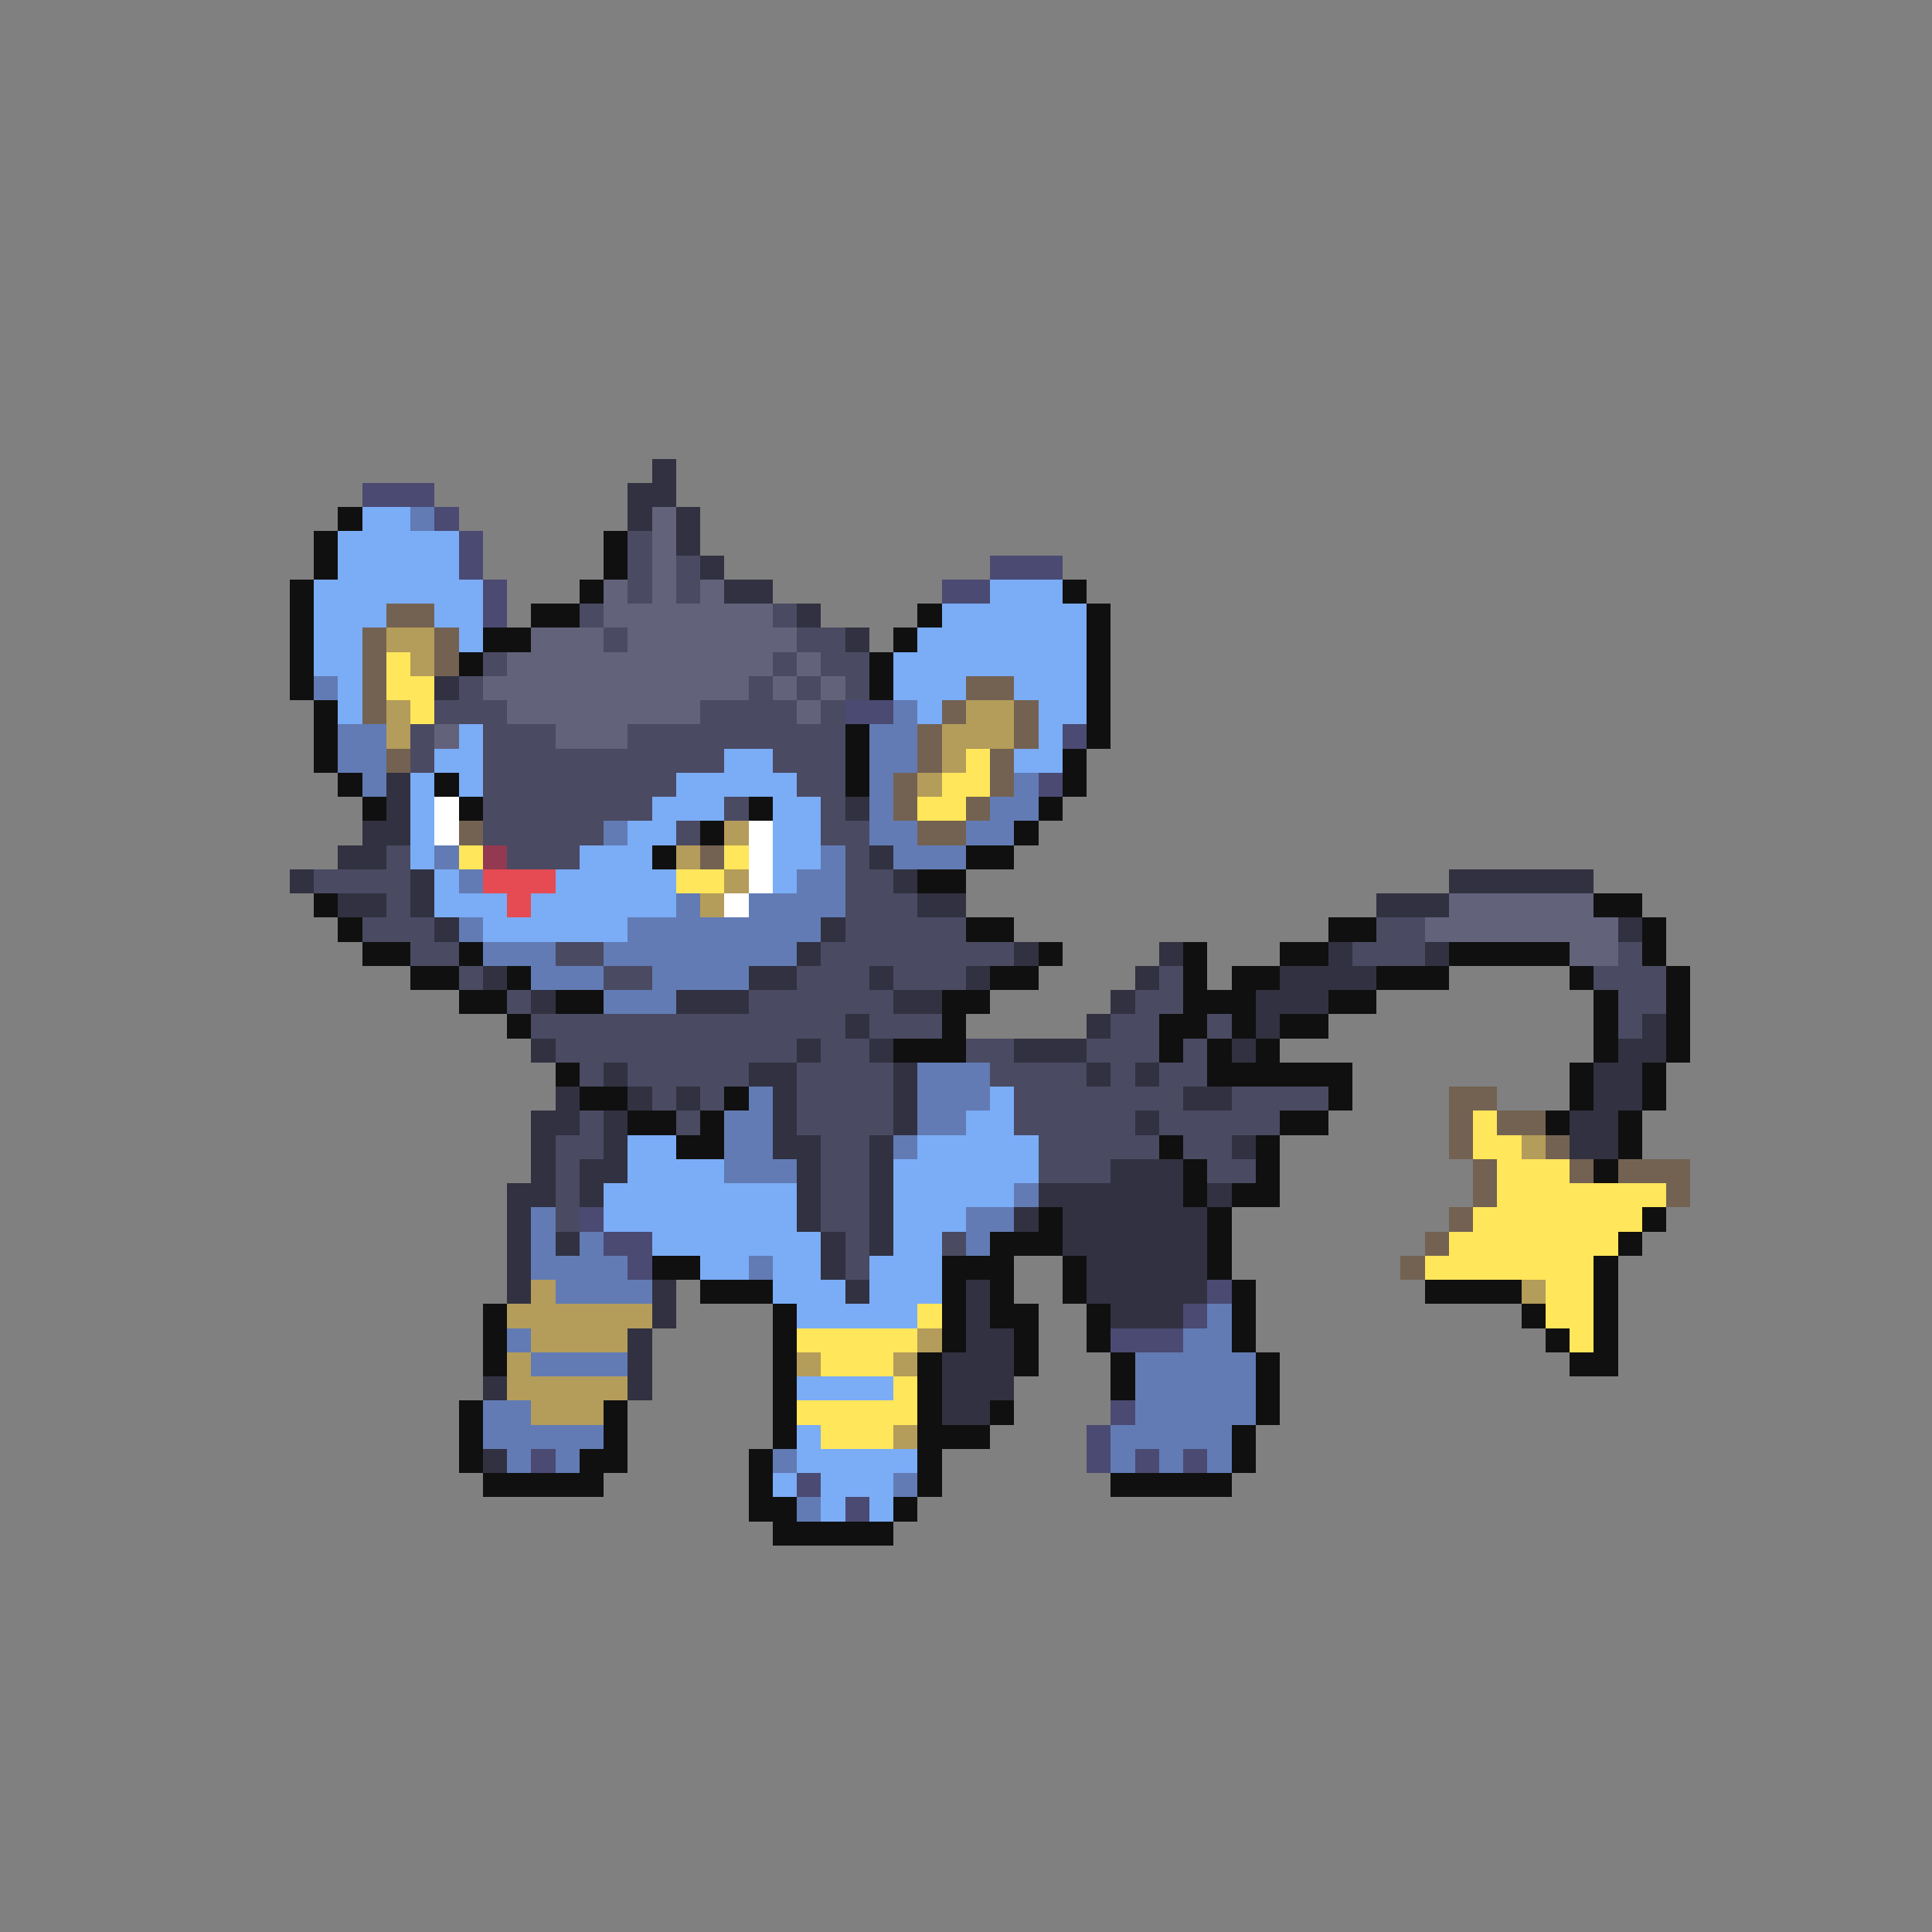 <svg xmlns="http://www.w3.org/2000/svg" viewBox="0 -0.5 80 80" shape-rendering="crispEdges">
<rect x="0" y="-0.5" width="80" height="80" fill="#808080" stroke="none"/>
<path stroke="#313141" d="M27 19h1M26 20h2M26 21h1M28 21h1M28 22h1M29 23h1M30 24h2M33 25h1M35 26h1M18 28h1M16 32h1M16 33h1M35 33h1M15 34h2M14 35h2M36 35h1M12 36h1M17 36h1M37 36h1M60 36h6M14 37h2M17 37h1M38 37h2M57 37h3M18 38h1M34 38h1M67 38h1M33 39h1M42 39h1M48 39h1M55 39h1M59 39h1M20 40h1M31 40h2M36 40h1M40 40h1M47 40h1M53 40h4M22 41h1M28 41h3M37 41h2M46 41h1M52 41h3M35 42h1M45 42h1M52 42h1M68 42h1M22 43h1M33 43h1M36 43h1M42 43h3M51 43h1M67 43h2M25 44h1M31 44h2M37 44h1M45 44h1M47 44h1M66 44h2M23 45h1M26 45h1M28 45h1M32 45h1M37 45h1M49 45h2M66 45h2M22 46h2M25 46h1M32 46h1M37 46h1M47 46h1M65 46h2M22 47h1M25 47h1M32 47h2M36 47h1M51 47h1M65 47h2M22 48h1M24 48h2M33 48h1M36 48h1M46 48h3M21 49h2M24 49h1M33 49h1M36 49h1M43 49h6M50 49h1M21 50h1M33 50h1M36 50h1M42 50h1M44 50h6M21 51h1M23 51h1M34 51h1M36 51h1M44 51h6M21 52h1M34 52h1M45 52h5M21 53h1M27 53h1M35 53h1M40 53h1M45 53h5M27 54h1M40 54h1M46 54h3M26 55h1M40 55h2M26 56h1M39 56h3M20 57h1M26 57h1M39 57h3M39 58h2M20 60h1" />
<path stroke="#4a4a73" d="M15 20h3M18 21h1M19 22h1M19 23h1M41 23h3M20 24h1M39 24h2M20 25h1M35 29h2M44 30h1M43 32h1M24 50h1M25 51h2M26 52h1M50 53h1M49 54h1M46 55h3M46 58h1M45 59h1M22 60h1M45 60h1M47 60h1M49 60h1M33 61h1M35 62h1" />
<path stroke="#101010" d="M14 21h1M13 22h1M25 22h1M13 23h1M25 23h1M12 24h1M24 24h1M44 24h1M12 25h1M22 25h2M38 25h1M45 25h1M12 26h1M20 26h2M37 26h1M45 26h1M12 27h1M19 27h1M36 27h1M45 27h1M12 28h1M36 28h1M45 28h1M13 29h1M45 29h1M13 30h1M35 30h1M45 30h1M13 31h1M35 31h1M44 31h1M14 32h1M18 32h1M35 32h1M44 32h1M15 33h1M19 33h1M31 33h1M43 33h1M29 34h1M42 34h1M27 35h1M40 35h2M38 36h2M13 37h1M66 37h2M14 38h1M40 38h2M55 38h2M68 38h1M15 39h2M19 39h1M43 39h1M49 39h1M53 39h2M60 39h5M68 39h1M17 40h2M21 40h1M41 40h2M49 40h1M51 40h2M57 40h3M65 40h1M69 40h1M19 41h2M23 41h2M39 41h2M49 41h3M55 41h2M66 41h1M69 41h1M21 42h1M39 42h1M48 42h2M51 42h1M53 42h2M66 42h1M69 42h1M37 43h3M48 43h1M50 43h1M52 43h1M66 43h1M69 43h1M23 44h1M50 44h6M65 44h1M68 44h1M24 45h2M30 45h1M55 45h1M65 45h1M68 45h1M26 46h2M29 46h1M53 46h2M64 46h1M67 46h1M28 47h2M48 47h1M52 47h1M67 47h1M49 48h1M52 48h1M66 48h1M49 49h1M51 49h2M43 50h1M50 50h1M68 50h1M41 51h3M50 51h1M67 51h1M27 52h2M39 52h3M44 52h1M50 52h1M66 52h1M29 53h3M39 53h1M41 53h1M44 53h1M51 53h1M59 53h4M66 53h1M20 54h1M32 54h1M39 54h1M41 54h2M45 54h1M51 54h1M63 54h1M66 54h1M20 55h1M32 55h1M39 55h1M42 55h1M45 55h1M51 55h1M64 55h1M66 55h1M20 56h1M32 56h1M38 56h1M42 56h1M46 56h1M52 56h1M65 56h2M32 57h1M38 57h1M46 57h1M52 57h1M19 58h1M25 58h1M32 58h1M38 58h1M41 58h1M52 58h1M19 59h1M25 59h1M32 59h1M38 59h3M51 59h1M19 60h1M24 60h2M31 60h1M38 60h1M51 60h1M20 61h5M31 61h1M38 61h1M46 61h5M31 62h2M37 62h1M32 63h5" />
<path stroke="#7bacf6" d="M15 21h2M14 22h5M14 23h5M13 24h7M41 24h3M13 25h3M18 25h2M39 25h6M13 26h2M19 26h1M38 26h7M13 27h2M37 27h8M14 28h1M37 28h3M42 28h3M14 29h1M38 29h1M43 29h2M19 30h1M43 30h1M18 31h2M30 31h2M42 31h2M17 32h1M19 32h1M28 32h5M17 33h1M27 33h3M32 33h2M17 34h1M26 34h2M32 34h2M17 35h1M24 35h3M32 35h2M18 36h1M23 36h5M32 36h1M18 37h3M22 37h6M20 38h6M41 45h1M40 46h2M26 47h2M38 47h5M26 48h4M37 48h6M25 49h8M37 49h5M25 50h8M37 50h3M27 51h7M37 51h2M29 52h2M32 52h2M36 52h3M32 53h3M36 53h3M33 54h5M33 57h4M33 59h1M33 60h5M32 61h1M34 61h3M34 62h1M36 62h1" />
<path stroke="#627bb4" d="M17 21h1M13 28h1M37 29h1M14 30h2M36 30h2M14 31h2M36 31h2M15 32h1M36 32h1M42 32h1M36 33h1M41 33h2M25 34h1M36 34h2M40 34h2M18 35h1M34 35h1M37 35h3M19 36h1M33 36h2M28 37h1M31 37h4M19 38h1M26 38h8M20 39h3M25 39h8M22 40h3M27 40h4M25 41h3M38 44h3M31 45h1M38 45h3M30 46h2M38 46h2M30 47h2M37 47h1M30 48h3M42 49h1M22 50h1M40 50h2M22 51h1M24 51h1M40 51h1M22 52h4M31 52h1M23 53h4M50 54h1M21 55h1M49 55h2M22 56h4M47 56h5M47 57h5M20 58h2M47 58h5M20 59h5M46 59h5M21 60h1M23 60h1M32 60h1M46 60h1M48 60h1M50 60h1M37 61h1M33 62h1" />
<path stroke="#62627b" d="M27 21h1M27 22h1M27 23h1M25 24h1M27 24h1M29 24h1M25 25h7M22 26h3M26 26h7M21 27h11M33 27h1M20 28h11M32 28h1M34 28h1M21 29h8M33 29h1M18 30h1M23 30h3M60 37h6M59 38h8M65 39h2" />
<path stroke="#4a4a62" d="M26 22h1M26 23h1M28 23h1M26 24h1M28 24h1M24 25h1M32 25h1M25 26h1M33 26h2M20 27h1M32 27h1M34 27h2M19 28h1M31 28h1M33 28h1M35 28h1M18 29h3M29 29h4M34 29h1M17 30h1M20 30h3M26 30h9M17 31h1M20 31h10M32 31h3M20 32h8M33 32h2M20 33h7M30 33h1M34 33h1M20 34h5M28 34h1M34 34h2M16 35h1M21 35h3M35 35h1M13 36h4M35 36h2M16 37h1M35 37h3M15 38h3M35 38h5M57 38h2M17 39h2M23 39h2M34 39h8M56 39h3M67 39h1M19 40h1M25 40h2M33 40h3M37 40h3M48 40h1M66 40h3M21 41h1M31 41h6M47 41h2M67 41h2M22 42h13M36 42h3M46 42h2M50 42h1M67 42h1M23 43h10M34 43h2M40 43h2M45 43h3M49 43h1M24 44h1M26 44h5M33 44h4M41 44h4M46 44h1M48 44h2M27 45h1M29 45h1M33 45h4M42 45h7M51 45h4M24 46h1M28 46h1M33 46h4M42 46h5M48 46h5M23 47h2M34 47h2M43 47h5M49 47h2M23 48h1M34 48h2M43 48h3M50 48h2M23 49h1M34 49h2M23 50h1M34 50h2M35 51h1M39 51h1M35 52h1" />
<path stroke="#736252" d="M16 25h2M15 26h1M18 26h1M15 27h1M18 27h1M15 28h1M40 28h2M15 29h1M39 29h1M42 29h1M38 30h1M42 30h1M16 31h1M38 31h1M41 31h1M37 32h1M41 32h1M37 33h1M40 33h1M19 34h1M38 34h2M29 35h1M60 45h2M60 46h1M62 46h2M60 47h1M64 47h1M61 48h1M65 48h1M67 48h3M61 49h1M69 49h1M60 50h1M59 51h1M58 52h1" />
<path stroke="#b49c5a" d="M16 26h2M17 27h1M16 29h1M40 29h2M16 30h1M39 30h3M39 31h1M38 32h1M30 34h1M28 35h1M30 36h1M29 37h1M63 47h1M22 53h1M63 53h1M21 54h6M22 55h4M38 55h1M21 56h1M33 56h1M37 56h1M21 57h5M22 58h3M37 59h1" />
<path stroke="#ffe65a" d="M16 27h1M16 28h2M17 29h1M40 31h1M39 32h2M38 33h2M19 35h1M30 35h1M28 36h2M61 46h1M61 47h2M62 48h3M62 49h7M61 50h7M60 51h7M59 52h7M64 53h2M38 54h1M64 54h2M33 55h5M65 55h1M34 56h3M37 57h1M33 58h5M34 59h3" />
<path stroke="#ffffff" d="M18 33h1M18 34h1M31 34h1M31 35h1M31 36h1M30 37h1" />
<path stroke="#943952" d="M20 35h1" />
<path stroke="#e64a52" d="M20 36h3M21 37h1" />
</svg>